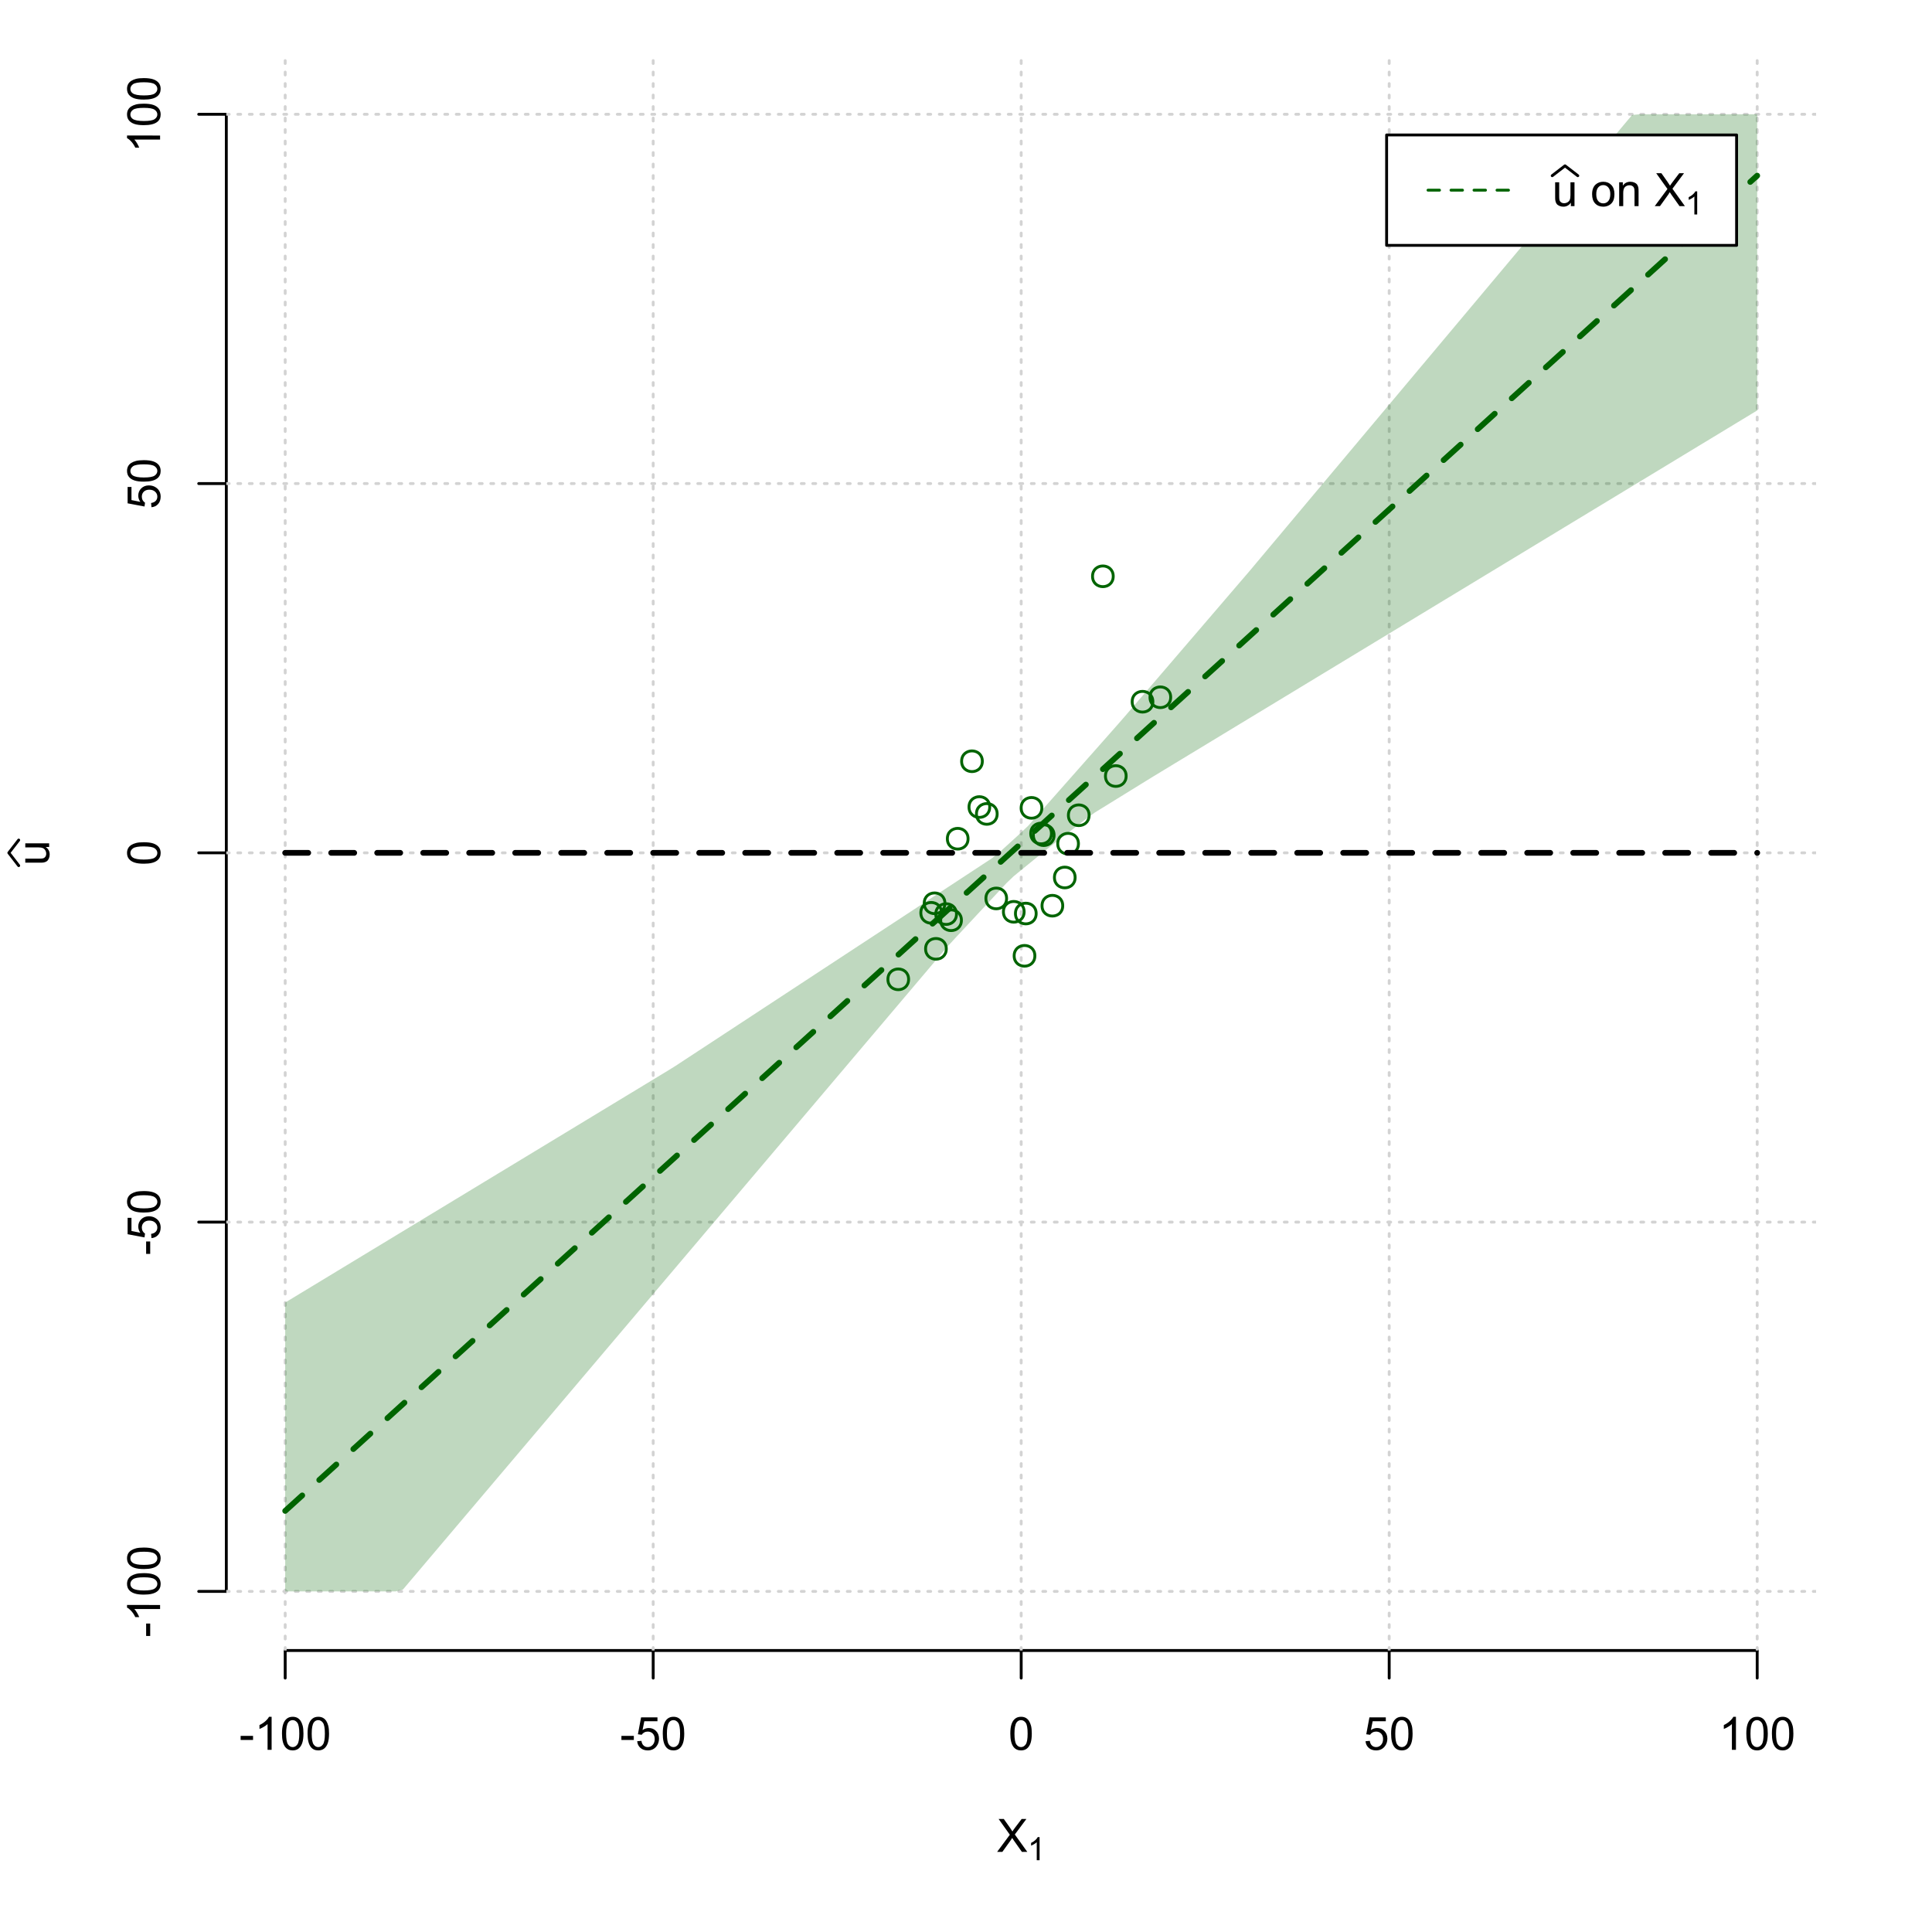 <?xml version="1.0" encoding="UTF-8"?>
<svg xmlns="http://www.w3.org/2000/svg" xmlns:xlink="http://www.w3.org/1999/xlink" width="504pt" height="504pt" viewBox="0 0 504 504" version="1.1">
<defs>
<g>
<symbol overflow="visible" id="glyph0-0">
<path style="stroke:none;" d="M 1.5 0 L 1.5 -7.5 L 7.5 -7.5 L 7.5 0 Z M 1.688 -0.188 L 7.312 -0.188 L 7.312 -7.312 L 1.688 -7.312 Z M 1.688 -0.188 "/>
</symbol>
<symbol overflow="visible" id="glyph0-1">
<path style="stroke:none;" d="M 0.055 0 L 3.375 -4.477 L 0.445 -8.59 L 1.797 -8.59 L 3.359 -6.387 C 3.68 -5.93 3.91 -5.578 4.047 -5.332 C 4.238 -5.645 4.465 -5.969 4.727 -6.312 L 6.457 -8.59 L 7.695 -8.59 L 4.676 -4.539 L 7.93 0 L 6.523 0 L 4.359 -3.062 C 4.238 -3.238 4.113 -3.43 3.984 -3.641 C 3.789 -3.324 3.652 -3.109 3.574 -2.992 L 1.418 0 Z M 0.055 0 "/>
</symbol>
<symbol overflow="visible" id="glyph0-2">
<path style="stroke:none;" d="M 0.383 -2.578 L 0.383 -3.641 L 3.621 -3.641 L 3.621 -2.578 Z M 0.383 -2.578 "/>
</symbol>
<symbol overflow="visible" id="glyph0-3">
<path style="stroke:none;" d="M 4.469 0 L 3.414 0 L 3.414 -6.719 C 3.16 -6.477 2.828 -6.234 2.414 -5.996 C 2 -5.75 1.629 -5.57 1.305 -5.449 L 1.305 -6.469 C 1.895 -6.742 2.41 -7.078 2.852 -7.477 C 3.293 -7.871 3.605 -8.254 3.789 -8.625 L 4.469 -8.625 Z M 4.469 0 "/>
</symbol>
<symbol overflow="visible" id="glyph0-4">
<path style="stroke:none;" d="M 0.5 -4.234 C 0.496 -5.246 0.602 -6.062 0.812 -6.688 C 1.02 -7.305 1.328 -7.785 1.742 -8.121 C 2.148 -8.457 2.668 -8.625 3.297 -8.625 C 3.758 -8.625 4.164 -8.531 4.512 -8.348 C 4.855 -8.16 5.141 -7.891 5.371 -7.543 C 5.594 -7.191 5.773 -6.766 5.906 -6.266 C 6.035 -5.762 6.098 -5.086 6.102 -4.234 C 6.098 -3.227 5.996 -2.414 5.789 -1.797 C 5.578 -1.176 5.266 -0.695 4.859 -0.359 C 4.445 -0.02 3.926 0.145 3.297 0.148 C 2.465 0.145 1.816 -0.148 1.348 -0.742 C 0.781 -1.457 0.496 -2.621 0.5 -4.234 Z M 1.582 -4.234 C 1.582 -2.824 1.746 -1.887 2.074 -1.418 C 2.402 -0.949 2.809 -0.715 3.297 -0.719 C 3.777 -0.715 4.184 -0.949 4.52 -1.422 C 4.848 -1.887 5.016 -2.824 5.016 -4.234 C 5.016 -5.648 4.848 -6.59 4.52 -7.055 C 4.184 -7.516 3.773 -7.746 3.289 -7.75 C 2.801 -7.746 2.414 -7.543 2.125 -7.137 C 1.762 -6.613 1.582 -5.645 1.582 -4.234 Z M 1.582 -4.234 "/>
</symbol>
<symbol overflow="visible" id="glyph0-5">
<path style="stroke:none;" d="M 0.5 -2.25 L 1.605 -2.344 C 1.684 -1.805 1.871 -1.398 2.176 -1.125 C 2.473 -0.852 2.836 -0.715 3.258 -0.719 C 3.766 -0.715 4.195 -0.906 4.547 -1.293 C 4.898 -1.672 5.074 -2.18 5.074 -2.82 C 5.074 -3.414 4.902 -3.891 4.566 -4.242 C 4.227 -4.59 3.785 -4.762 3.242 -4.766 C 2.898 -4.762 2.594 -4.684 2.32 -4.531 C 2.047 -4.375 1.832 -4.176 1.676 -3.93 L 0.688 -4.062 L 1.516 -8.473 L 5.789 -8.473 L 5.789 -7.465 L 2.359 -7.465 L 1.898 -5.156 C 2.414 -5.516 2.953 -5.695 3.523 -5.695 C 4.27 -5.695 4.902 -5.434 5.422 -4.914 C 5.934 -4.395 6.191 -3.727 6.195 -2.914 C 6.191 -2.133 5.965 -1.461 5.516 -0.898 C 4.961 -0.199 4.211 0.145 3.258 0.148 C 2.477 0.145 1.836 -0.07 1.344 -0.508 C 0.844 -0.941 0.562 -1.523 0.5 -2.25 Z M 0.5 -2.25 "/>
</symbol>
<symbol overflow="visible" id="glyph0-6">
<path style="stroke:none;" d="M 4.867 0 L 4.867 -0.914 C 4.379 -0.211 3.723 0.141 2.895 0.141 C 2.527 0.141 2.184 0.07 1.867 -0.07 C 1.547 -0.211 1.309 -0.387 1.156 -0.602 C 1 -0.812 0.895 -1.074 0.832 -1.383 C 0.785 -1.59 0.762 -1.918 0.766 -2.367 L 0.766 -6.223 L 1.82 -6.223 L 1.82 -2.773 C 1.816 -2.219 1.84 -1.848 1.887 -1.656 C 1.949 -1.379 2.09 -1.16 2.309 -1.004 C 2.523 -0.84 2.789 -0.762 3.105 -0.766 C 3.418 -0.762 3.715 -0.844 3.996 -1.008 C 4.273 -1.172 4.469 -1.391 4.586 -1.672 C 4.699 -1.949 4.758 -2.355 4.758 -2.891 L 4.758 -6.223 L 5.812 -6.223 L 5.812 0 Z M 4.867 0 "/>
</symbol>
<symbol overflow="visible" id="glyph0-7">
<path style="stroke:none;" d=""/>
</symbol>
<symbol overflow="visible" id="glyph0-8">
<path style="stroke:none;" d="M 0.398 -3.109 C 0.398 -4.262 0.719 -5.117 1.359 -5.672 C 1.895 -6.133 2.547 -6.363 3.316 -6.363 C 4.172 -6.363 4.871 -6.082 5.414 -5.52 C 5.953 -4.957 6.223 -4.184 6.227 -3.199 C 6.223 -2.398 6.102 -1.766 5.867 -1.309 C 5.625 -0.848 5.277 -0.492 4.82 -0.238 C 4.359 0.016 3.859 0.141 3.316 0.141 C 2.441 0.141 1.734 -0.137 1.203 -0.695 C 0.664 -1.254 0.398 -2.059 0.398 -3.109 Z M 1.484 -3.109 C 1.48 -2.309 1.656 -1.711 2.004 -1.32 C 2.348 -0.922 2.785 -0.727 3.316 -0.727 C 3.84 -0.727 4.273 -0.926 4.621 -1.324 C 4.969 -1.723 5.145 -2.328 5.145 -3.148 C 5.145 -3.914 4.969 -4.496 4.617 -4.895 C 4.266 -5.289 3.832 -5.488 3.316 -5.492 C 2.785 -5.488 2.348 -5.293 2.004 -4.898 C 1.656 -4.5 1.48 -3.902 1.484 -3.109 Z M 1.484 -3.109 "/>
</symbol>
<symbol overflow="visible" id="glyph0-9">
<path style="stroke:none;" d="M 0.789 0 L 0.789 -6.223 L 1.742 -6.223 L 1.742 -5.336 C 2.195 -6.02 2.855 -6.363 3.719 -6.363 C 4.09 -6.363 4.434 -6.293 4.754 -6.16 C 5.066 -6.023 5.305 -5.848 5.461 -5.633 C 5.617 -5.41 5.727 -5.152 5.789 -4.852 C 5.828 -4.656 5.848 -4.312 5.848 -3.828 L 5.848 0 L 4.793 0 L 4.793 -3.785 C 4.793 -4.215 4.75 -4.535 4.668 -4.75 C 4.586 -4.961 4.441 -5.129 4.234 -5.258 C 4.023 -5.383 3.777 -5.449 3.5 -5.449 C 3.047 -5.449 2.66 -5.305 2.332 -5.02 C 2.004 -4.734 1.84 -4.195 1.844 -3.398 L 1.844 0 Z M 0.789 0 "/>
</symbol>
<symbol overflow="visible" id="glyph1-0">
<path style="stroke:none;" d="M 1.051 0 L 1.051 -5.25 L 5.25 -5.25 L 5.25 0 Z M 1.18 -0.133 L 5.117 -0.133 L 5.117 -5.117 L 1.18 -5.117 Z M 1.18 -0.133 "/>
</symbol>
<symbol overflow="visible" id="glyph1-1">
<path style="stroke:none;" d="M 3.129 0 L 2.391 0 L 2.391 -4.703 C 2.211 -4.531 1.977 -4.363 1.691 -4.195 C 1.398 -4.023 1.141 -3.895 0.914 -3.812 L 0.914 -4.527 C 1.328 -4.719 1.688 -4.953 1.996 -5.234 C 2.305 -5.508 2.523 -5.777 2.652 -6.039 L 3.129 -6.039 Z M 3.129 0 "/>
</symbol>
<symbol overflow="visible" id="glyph2-0">
<path style="stroke:none;" d="M 0 -1.5 L -7.5 -1.5 L -7.5 -7.5 L 0 -7.5 Z M -0.188 -1.688 L -0.188 -7.312 L -7.312 -7.312 L -7.312 -1.688 Z M -0.188 -1.688 "/>
</symbol>
<symbol overflow="visible" id="glyph2-1">
<path style="stroke:none;" d="M 0 -4.867 L -0.914 -4.867 C -0.211 -4.379 0.141 -3.723 0.141 -2.895 C 0.141 -2.527 0.07 -2.184 -0.07 -1.867 C -0.211 -1.547 -0.387 -1.309 -0.598 -1.156 C -0.809 -1 -1.07 -0.895 -1.383 -0.832 C -1.59 -0.789 -1.918 -0.766 -2.367 -0.77 L -6.223 -0.77 L -6.223 -1.824 L -2.773 -1.824 C -2.219 -1.82 -1.848 -1.844 -1.656 -1.887 C -1.379 -1.949 -1.16 -2.09 -1.004 -2.309 C -0.84 -2.523 -0.762 -2.789 -0.766 -3.105 C -0.762 -3.418 -0.844 -3.715 -1.008 -3.996 C -1.172 -4.273 -1.391 -4.469 -1.672 -4.586 C -1.945 -4.699 -2.352 -4.758 -2.887 -4.758 L -6.223 -4.758 L -6.223 -5.812 L 0 -5.812 Z M 0 -4.867 "/>
</symbol>
<symbol overflow="visible" id="glyph2-2">
<path style="stroke:none;" d="M -2.578 -0.383 L -3.641 -0.383 L -3.641 -3.621 L -2.578 -3.621 Z M -2.578 -0.383 "/>
</symbol>
<symbol overflow="visible" id="glyph2-3">
<path style="stroke:none;" d="M 0 -4.469 L 0 -3.414 L -6.719 -3.418 C -6.477 -3.16 -6.234 -2.828 -5.996 -2.418 C -5.75 -2.004 -5.57 -1.633 -5.449 -1.309 L -6.469 -1.309 C -6.742 -1.895 -7.078 -2.41 -7.477 -2.852 C -7.871 -3.293 -8.254 -3.605 -8.625 -3.793 L -8.625 -4.473 Z M 0 -4.469 "/>
</symbol>
<symbol overflow="visible" id="glyph2-4">
<path style="stroke:none;" d="M -4.234 -0.5 C -5.246 -0.496 -6.062 -0.602 -6.688 -0.812 C -7.305 -1.02 -7.785 -1.328 -8.121 -1.742 C -8.457 -2.152 -8.625 -2.672 -8.625 -3.301 C -8.625 -3.758 -8.531 -4.164 -8.348 -4.512 C -8.16 -4.859 -7.891 -5.145 -7.543 -5.371 C -7.191 -5.594 -6.766 -5.773 -6.266 -5.906 C -5.762 -6.035 -5.086 -6.098 -4.234 -6.102 C -3.223 -6.098 -2.41 -5.996 -1.793 -5.789 C -1.176 -5.578 -0.695 -5.266 -0.359 -4.859 C -0.02 -4.445 0.145 -3.926 0.148 -3.297 C 0.145 -2.465 -0.148 -1.816 -0.742 -1.348 C -1.457 -0.781 -2.621 -0.496 -4.234 -0.5 Z M -4.234 -1.582 C -2.824 -1.582 -1.887 -1.746 -1.418 -2.074 C -0.949 -2.402 -0.715 -2.809 -0.719 -3.297 C -0.715 -3.777 -0.949 -4.184 -1.422 -4.52 C -1.887 -4.848 -2.824 -5.016 -4.234 -5.016 C -5.648 -5.016 -6.59 -4.848 -7.055 -4.52 C -7.516 -4.188 -7.746 -3.777 -7.75 -3.289 C -7.746 -2.801 -7.543 -2.414 -7.137 -2.129 C -6.613 -1.762 -5.645 -1.582 -4.234 -1.582 Z M -4.234 -1.582 "/>
</symbol>
<symbol overflow="visible" id="glyph2-5">
<path style="stroke:none;" d="M -2.25 -0.5 L -2.344 -1.605 C -1.805 -1.684 -1.398 -1.871 -1.125 -2.176 C -0.852 -2.473 -0.715 -2.836 -0.719 -3.258 C -0.715 -3.766 -0.906 -4.195 -1.293 -4.547 C -1.672 -4.898 -2.18 -5.074 -2.816 -5.074 C -3.414 -5.074 -3.891 -4.902 -4.242 -4.566 C -4.59 -4.227 -4.762 -3.785 -4.766 -3.242 C -4.762 -2.898 -4.684 -2.594 -4.531 -2.32 C -4.375 -2.047 -4.176 -1.832 -3.93 -1.676 L -4.062 -0.688 L -8.473 -1.52 L -8.473 -5.789 L -7.465 -5.789 L -7.465 -2.363 L -5.156 -1.898 C -5.516 -2.414 -5.695 -2.953 -5.695 -3.523 C -5.695 -4.27 -5.434 -4.902 -4.914 -5.422 C -4.395 -5.934 -3.727 -6.191 -2.91 -6.195 C -2.133 -6.191 -1.461 -5.965 -0.895 -5.516 C -0.199 -4.961 0.145 -4.211 0.148 -3.258 C 0.145 -2.477 -0.07 -1.836 -0.508 -1.344 C -0.941 -0.848 -1.523 -0.566 -2.25 -0.5 Z M -2.25 -0.5 "/>
</symbol>
</g>
<clipPath id="clip1">
  <path d="M 74 14.398 L 75 14.398 L 75 430.559 L 74 430.559 Z M 74 14.398 "/>
</clipPath>
<clipPath id="clip2">
  <path d="M 170 14.398 L 171 14.398 L 171 430.559 L 170 430.559 Z M 170 14.398 "/>
</clipPath>
<clipPath id="clip3">
  <path d="M 266 14.398 L 267 14.398 L 267 430.559 L 266 430.559 Z M 266 14.398 "/>
</clipPath>
<clipPath id="clip4">
  <path d="M 362 14.398 L 363 14.398 L 363 430.559 L 362 430.559 Z M 362 14.398 "/>
</clipPath>
<clipPath id="clip5">
  <path d="M 458 14.398 L 459 14.398 L 459 430.559 L 458 430.559 Z M 458 14.398 "/>
</clipPath>
<clipPath id="clip6">
  <path d="M 59.039 414 L 473.758 414 L 473.758 416 L 59.039 416 Z M 59.039 414 "/>
</clipPath>
<clipPath id="clip7">
  <path d="M 59.039 318 L 473.758 318 L 473.758 320 L 59.039 320 Z M 59.039 318 "/>
</clipPath>
<clipPath id="clip8">
  <path d="M 59.039 222 L 473.758 222 L 473.758 223 L 59.039 223 Z M 59.039 222 "/>
</clipPath>
<clipPath id="clip9">
  <path d="M 59.039 125 L 473.758 125 L 473.758 127 L 59.039 127 Z M 59.039 125 "/>
</clipPath>
<clipPath id="clip10">
  <path d="M 59.039 29 L 473.758 29 L 473.758 31 L 59.039 31 Z M 59.039 29 "/>
</clipPath>
</defs>
<g id="surface366">
<rect x="0" y="0" width="504" height="504" style="fill:rgb(100%,100%,100%);fill-opacity:1;stroke:none;"/>
<g style="fill:rgb(0%,0%,0%);fill-opacity:1;">
  <use xlink:href="#glyph0-1" x="260.062" y="483.102"/>
</g>
<g style="fill:rgb(0%,0%,0%);fill-opacity:1;">
  <use xlink:href="#glyph1-1" x="268.066" y="485.281"/>
</g>
<g style="fill:rgb(0%,0%,0%);fill-opacity:1;">
  <use xlink:href="#glyph2-1" x="12.82" y="225.816"/>
</g>
<path style="fill:none;stroke-width:0.75;stroke-linecap:round;stroke-linejoin:round;stroke:rgb(0%,0%,0%);stroke-opacity:1;stroke-miterlimit:10;" d="M 4.879 225.816 L 2.301 222.48 L 4.879 219.145 "/>
<path style="fill:none;stroke-width:0.75;stroke-linecap:round;stroke-linejoin:round;stroke:rgb(0%,0%,0%);stroke-opacity:1;stroke-miterlimit:10;" d="M 74.398 430.559 L 458.398 430.559 "/>
<path style="fill:none;stroke-width:0.75;stroke-linecap:round;stroke-linejoin:round;stroke:rgb(0%,0%,0%);stroke-opacity:1;stroke-miterlimit:10;" d="M 74.398 430.559 L 74.398 437.762 "/>
<path style="fill:none;stroke-width:0.75;stroke-linecap:round;stroke-linejoin:round;stroke:rgb(0%,0%,0%);stroke-opacity:1;stroke-miterlimit:10;" d="M 170.398 430.559 L 170.398 437.762 "/>
<path style="fill:none;stroke-width:0.75;stroke-linecap:round;stroke-linejoin:round;stroke:rgb(0%,0%,0%);stroke-opacity:1;stroke-miterlimit:10;" d="M 266.398 430.559 L 266.398 437.762 "/>
<path style="fill:none;stroke-width:0.75;stroke-linecap:round;stroke-linejoin:round;stroke:rgb(0%,0%,0%);stroke-opacity:1;stroke-miterlimit:10;" d="M 362.398 430.559 L 362.398 437.762 "/>
<path style="fill:none;stroke-width:0.75;stroke-linecap:round;stroke-linejoin:round;stroke:rgb(0%,0%,0%);stroke-opacity:1;stroke-miterlimit:10;" d="M 458.398 430.559 L 458.398 437.762 "/>
<g style="fill:rgb(0%,0%,0%);fill-opacity:1;">
  <use xlink:href="#glyph0-2" x="62.391" y="456.48"/>
  <use xlink:href="#glyph0-3" x="66.387" y="456.48"/>
  <use xlink:href="#glyph0-4" x="73.061" y="456.48"/>
  <use xlink:href="#glyph0-4" x="79.734" y="456.48"/>
</g>
<g style="fill:rgb(0%,0%,0%);fill-opacity:1;">
  <use xlink:href="#glyph0-2" x="161.727" y="456.48"/>
  <use xlink:href="#glyph0-5" x="165.723" y="456.48"/>
  <use xlink:href="#glyph0-4" x="172.396" y="456.48"/>
</g>
<g style="fill:rgb(0%,0%,0%);fill-opacity:1;">
  <use xlink:href="#glyph0-4" x="263.062" y="456.48"/>
</g>
<g style="fill:rgb(0%,0%,0%);fill-opacity:1;">
  <use xlink:href="#glyph0-5" x="355.727" y="456.48"/>
  <use xlink:href="#glyph0-4" x="362.4" y="456.48"/>
</g>
<g style="fill:rgb(0%,0%,0%);fill-opacity:1;">
  <use xlink:href="#glyph0-3" x="448.387" y="456.48"/>
  <use xlink:href="#glyph0-4" x="455.061" y="456.48"/>
  <use xlink:href="#glyph0-4" x="461.734" y="456.48"/>
</g>
<path style="fill:none;stroke-width:0.75;stroke-linecap:round;stroke-linejoin:round;stroke:rgb(0%,0%,0%);stroke-opacity:1;stroke-miterlimit:10;" d="M 59.039 415.148 L 59.039 29.812 "/>
<path style="fill:none;stroke-width:0.75;stroke-linecap:round;stroke-linejoin:round;stroke:rgb(0%,0%,0%);stroke-opacity:1;stroke-miterlimit:10;" d="M 59.039 415.148 L 51.84 415.148 "/>
<path style="fill:none;stroke-width:0.75;stroke-linecap:round;stroke-linejoin:round;stroke:rgb(0%,0%,0%);stroke-opacity:1;stroke-miterlimit:10;" d="M 59.039 318.812 L 51.84 318.812 "/>
<path style="fill:none;stroke-width:0.75;stroke-linecap:round;stroke-linejoin:round;stroke:rgb(0%,0%,0%);stroke-opacity:1;stroke-miterlimit:10;" d="M 59.039 222.48 L 51.84 222.48 "/>
<path style="fill:none;stroke-width:0.75;stroke-linecap:round;stroke-linejoin:round;stroke:rgb(0%,0%,0%);stroke-opacity:1;stroke-miterlimit:10;" d="M 59.039 126.148 L 51.84 126.148 "/>
<path style="fill:none;stroke-width:0.75;stroke-linecap:round;stroke-linejoin:round;stroke:rgb(0%,0%,0%);stroke-opacity:1;stroke-miterlimit:10;" d="M 59.039 29.812 L 51.84 29.812 "/>
<g style="fill:rgb(0%,0%,0%);fill-opacity:1;">
  <use xlink:href="#glyph2-2" x="41.762" y="427.156"/>
  <use xlink:href="#glyph2-3" x="41.762" y="423.16"/>
  <use xlink:href="#glyph2-4" x="41.762" y="416.486"/>
  <use xlink:href="#glyph2-4" x="41.762" y="409.812"/>
</g>
<g style="fill:rgb(0%,0%,0%);fill-opacity:1;">
  <use xlink:href="#glyph2-2" x="41.762" y="327.484"/>
  <use xlink:href="#glyph2-5" x="41.762" y="323.488"/>
  <use xlink:href="#glyph2-4" x="41.762" y="316.814"/>
</g>
<g style="fill:rgb(0%,0%,0%);fill-opacity:1;">
  <use xlink:href="#glyph2-4" x="41.762" y="225.816"/>
</g>
<g style="fill:rgb(0%,0%,0%);fill-opacity:1;">
  <use xlink:href="#glyph2-5" x="41.762" y="132.82"/>
  <use xlink:href="#glyph2-4" x="41.762" y="126.146"/>
</g>
<g style="fill:rgb(0%,0%,0%);fill-opacity:1;">
  <use xlink:href="#glyph2-3" x="41.762" y="39.824"/>
  <use xlink:href="#glyph2-4" x="41.762" y="33.15"/>
  <use xlink:href="#glyph2-4" x="41.762" y="26.477"/>
</g>
<g clip-path="url(#clip1)" clip-rule="nonzero">
<path style="fill:none;stroke-width:0.75;stroke-linecap:round;stroke-linejoin:round;stroke:rgb(82.745%,82.745%,82.745%);stroke-opacity:1;stroke-dasharray:0.75,2.25;stroke-miterlimit:10;" d="M 74.398 430.559 L 74.398 14.398 "/>
</g>
<g clip-path="url(#clip2)" clip-rule="nonzero">
<path style="fill:none;stroke-width:0.75;stroke-linecap:round;stroke-linejoin:round;stroke:rgb(82.745%,82.745%,82.745%);stroke-opacity:1;stroke-dasharray:0.75,2.25;stroke-miterlimit:10;" d="M 170.398 430.559 L 170.398 14.398 "/>
</g>
<g clip-path="url(#clip3)" clip-rule="nonzero">
<path style="fill:none;stroke-width:0.75;stroke-linecap:round;stroke-linejoin:round;stroke:rgb(82.745%,82.745%,82.745%);stroke-opacity:1;stroke-dasharray:0.75,2.25;stroke-miterlimit:10;" d="M 266.398 430.559 L 266.398 14.398 "/>
</g>
<g clip-path="url(#clip4)" clip-rule="nonzero">
<path style="fill:none;stroke-width:0.75;stroke-linecap:round;stroke-linejoin:round;stroke:rgb(82.745%,82.745%,82.745%);stroke-opacity:1;stroke-dasharray:0.75,2.25;stroke-miterlimit:10;" d="M 362.398 430.559 L 362.398 14.398 "/>
</g>
<g clip-path="url(#clip5)" clip-rule="nonzero">
<path style="fill:none;stroke-width:0.75;stroke-linecap:round;stroke-linejoin:round;stroke:rgb(82.745%,82.745%,82.745%);stroke-opacity:1;stroke-dasharray:0.75,2.25;stroke-miterlimit:10;" d="M 458.398 430.559 L 458.398 14.398 "/>
</g>
<g clip-path="url(#clip6)" clip-rule="nonzero">
<path style="fill:none;stroke-width:0.75;stroke-linecap:round;stroke-linejoin:round;stroke:rgb(82.745%,82.745%,82.745%);stroke-opacity:1;stroke-dasharray:0.75,2.25;stroke-miterlimit:10;" d="M 59.039 415.148 L 473.762 415.148 "/>
</g>
<g clip-path="url(#clip7)" clip-rule="nonzero">
<path style="fill:none;stroke-width:0.75;stroke-linecap:round;stroke-linejoin:round;stroke:rgb(82.745%,82.745%,82.745%);stroke-opacity:1;stroke-dasharray:0.75,2.25;stroke-miterlimit:10;" d="M 59.039 318.812 L 473.762 318.812 "/>
</g>
<g clip-path="url(#clip8)" clip-rule="nonzero">
<path style="fill:none;stroke-width:0.75;stroke-linecap:round;stroke-linejoin:round;stroke:rgb(82.745%,82.745%,82.745%);stroke-opacity:1;stroke-dasharray:0.75,2.25;stroke-miterlimit:10;" d="M 59.039 222.48 L 473.762 222.48 "/>
</g>
<g clip-path="url(#clip9)" clip-rule="nonzero">
<path style="fill:none;stroke-width:0.75;stroke-linecap:round;stroke-linejoin:round;stroke:rgb(82.745%,82.745%,82.745%);stroke-opacity:1;stroke-dasharray:0.75,2.25;stroke-miterlimit:10;" d="M 59.039 126.148 L 473.762 126.148 "/>
</g>
<g clip-path="url(#clip10)" clip-rule="nonzero">
<path style="fill:none;stroke-width:0.75;stroke-linecap:round;stroke-linejoin:round;stroke:rgb(82.745%,82.745%,82.745%);stroke-opacity:1;stroke-dasharray:0.75,2.25;stroke-miterlimit:10;" d="M 59.039 29.812 L 473.762 29.812 "/>
</g>
<path style=" stroke:none;fill-rule:nonzero;fill:rgb(0%,39.216%,0%);fill-opacity:0.251;" d="M 74.398 415.148 L 74.398 339.797 L 76.32 338.633 L 78.238 337.469 L 80.16 336.305 L 82.078 335.145 L 85.922 332.816 L 87.84 331.652 L 89.762 330.488 L 91.68 329.324 L 93.602 328.16 L 95.52 326.996 L 97.441 325.832 L 99.359 324.672 L 101.281 323.508 L 103.199 322.344 L 105.121 321.18 L 107.039 320.016 L 108.961 318.852 L 110.879 317.688 L 112.801 316.523 L 114.719 315.363 L 116.641 314.199 L 118.559 313.035 L 120.48 311.871 L 122.398 310.707 L 124.32 309.543 L 126.238 308.379 L 128.16 307.215 L 130.078 306.051 L 132 304.891 L 133.922 303.727 L 135.84 302.562 L 137.762 301.398 L 139.68 300.234 L 141.602 299.07 L 143.52 297.906 L 145.441 296.742 L 147.359 295.582 L 149.281 294.418 L 151.199 293.254 L 153.121 292.09 L 155.039 290.926 L 156.961 289.762 L 158.879 288.598 L 160.801 287.434 L 162.719 286.27 L 164.641 285.109 L 166.559 283.945 L 168.48 282.781 L 170.398 281.617 L 172.32 280.453 L 174.238 279.289 L 176.16 278.102 L 178.078 276.84 L 180 275.582 L 181.922 274.32 L 183.84 273.062 L 185.762 271.801 L 187.68 270.543 L 189.602 269.281 L 191.52 268.023 L 193.441 266.762 L 195.359 265.504 L 197.281 264.242 L 199.199 262.984 L 201.121 261.723 L 203.039 260.465 L 204.961 259.203 L 206.879 257.945 L 208.801 256.684 L 210.719 255.426 L 212.641 254.164 L 214.559 252.906 L 216.48 251.645 L 218.398 250.387 L 220.32 249.125 L 222.238 247.867 L 224.16 246.605 L 226.078 245.348 L 228 244.086 L 229.922 242.828 L 231.84 241.566 L 233.762 240.309 L 235.68 239.047 L 237.602 237.789 L 239.52 236.527 L 241.441 235.27 L 243.359 234.008 L 245.281 232.75 L 247.199 231.488 L 249.121 230.23 L 251.039 228.969 L 252.961 227.711 L 254.879 226.449 L 256.801 225.191 L 258.719 223.93 L 260.641 222.418 L 262.559 220.672 L 264.48 218.922 L 266.398 217.172 L 268.32 215.328 L 270.238 213.152 L 272.16 210.98 L 274.078 208.809 L 277.922 204.465 L 279.84 202.293 L 281.762 200.121 L 283.68 197.949 L 285.602 195.777 L 287.52 193.605 L 289.441 191.434 L 291.359 189.258 L 293.281 187.062 L 295.199 184.824 L 297.121 182.586 L 299.039 180.348 L 300.961 178.113 L 302.879 175.875 L 304.801 173.637 L 306.719 171.398 L 308.641 169.16 L 310.559 166.922 L 312.48 164.688 L 314.398 162.449 L 316.32 160.211 L 318.238 157.973 L 320.16 155.734 L 322.078 153.496 L 325.922 149.02 L 327.84 146.73 L 329.762 144.441 L 331.68 142.152 L 333.602 139.863 L 335.52 137.574 L 337.441 135.285 L 339.359 132.996 L 341.281 130.707 L 343.199 128.418 L 345.121 126.133 L 347.039 123.844 L 348.961 121.555 L 350.879 119.266 L 352.801 116.977 L 354.719 114.688 L 356.641 112.398 L 358.559 110.109 L 360.48 107.82 L 362.398 105.531 L 364.32 103.242 L 366.238 100.953 L 368.16 98.664 L 370.078 96.375 L 373.922 91.797 L 375.84 89.508 L 377.762 87.219 L 379.68 84.934 L 381.602 82.645 L 383.52 80.355 L 385.441 78.066 L 387.359 75.777 L 389.281 73.488 L 391.199 71.199 L 393.121 68.91 L 395.039 66.621 L 396.961 64.332 L 398.879 62.043 L 400.801 59.754 L 402.719 57.465 L 404.641 55.176 L 406.559 52.887 L 408.48 50.598 L 410.398 48.309 L 412.32 46.023 L 414.238 43.734 L 416.16 41.445 L 418.078 39.156 L 421.922 34.578 L 423.84 32.289 L 425.762 30 L 427.68 29.812 L 458.398 29.812 L 458.398 107.074 L 456.48 108.238 L 454.559 109.402 L 452.641 110.566 L 450.719 111.73 L 448.801 112.895 L 446.879 114.059 L 444.961 115.223 L 443.039 116.383 L 441.121 117.547 L 439.199 118.711 L 437.281 119.875 L 435.359 121.039 L 433.441 122.203 L 431.52 123.367 L 429.602 124.531 L 427.68 125.691 L 425.762 126.855 L 423.84 128.02 L 421.922 129.184 L 418.078 131.512 L 416.16 132.676 L 414.238 133.84 L 412.32 135.004 L 410.398 136.164 L 408.48 137.328 L 406.559 138.492 L 404.641 139.656 L 402.719 140.82 L 400.801 141.984 L 398.879 143.148 L 396.961 144.312 L 395.039 145.477 L 393.121 146.637 L 391.199 147.801 L 389.281 148.965 L 387.359 150.129 L 385.441 151.293 L 383.52 152.457 L 381.602 153.621 L 379.68 154.785 L 377.762 155.945 L 375.84 157.109 L 373.922 158.273 L 370.078 160.602 L 368.16 161.766 L 366.238 162.93 L 364.32 164.094 L 362.398 165.258 L 360.48 166.418 L 358.559 167.582 L 356.641 168.746 L 354.719 169.91 L 352.801 171.074 L 350.879 172.238 L 348.961 173.402 L 347.039 174.566 L 345.121 175.727 L 343.199 176.891 L 341.281 178.055 L 339.359 179.219 L 337.441 180.383 L 335.52 181.547 L 333.602 182.711 L 331.68 183.875 L 329.762 185.039 L 327.84 186.199 L 325.922 187.363 L 322.078 189.691 L 320.16 190.855 L 318.238 192.02 L 316.32 193.184 L 314.398 194.348 L 312.48 195.512 L 310.559 196.672 L 308.641 197.836 L 306.719 199 L 304.801 200.164 L 302.879 201.328 L 300.961 202.492 L 299.039 203.672 L 297.121 204.859 L 295.199 206.043 L 293.281 207.227 L 291.359 208.414 L 289.441 209.598 L 287.52 210.785 L 285.602 211.969 L 283.68 213.344 L 281.762 214.828 L 279.84 216.312 L 277.922 217.797 L 274.078 220.766 L 272.16 222.285 L 270.238 223.848 L 268.32 225.414 L 266.398 226.98 L 264.48 228.547 L 262.559 230.375 L 260.641 232.438 L 258.719 234.5 L 256.801 236.559 L 254.879 238.621 L 252.961 240.684 L 251.039 242.742 L 249.121 244.805 L 247.199 246.891 L 245.281 249.156 L 243.359 251.426 L 241.441 253.691 L 239.52 255.957 L 237.602 258.227 L 235.68 260.492 L 233.762 262.758 L 231.84 265.027 L 229.922 267.293 L 228 269.562 L 226.078 271.828 L 224.16 274.094 L 222.238 276.363 L 220.32 278.629 L 218.398 280.895 L 216.48 283.164 L 214.559 285.43 L 212.641 287.699 L 210.719 289.965 L 208.801 292.23 L 206.879 294.5 L 204.961 296.766 L 203.039 299.031 L 201.121 301.301 L 199.199 303.566 L 197.281 305.836 L 195.359 308.102 L 193.441 310.367 L 191.52 312.637 L 189.602 314.902 L 187.68 317.168 L 185.762 319.438 L 183.84 321.703 L 181.922 323.969 L 180 326.238 L 178.078 328.504 L 176.16 330.773 L 174.238 333.039 L 172.32 335.305 L 170.398 337.574 L 168.48 339.84 L 166.559 342.105 L 164.641 344.375 L 162.719 346.641 L 160.801 348.91 L 158.879 351.176 L 156.961 353.441 L 155.039 355.711 L 153.121 357.977 L 151.199 360.242 L 149.281 362.512 L 147.359 364.777 L 145.441 367.047 L 143.52 369.312 L 141.602 371.578 L 139.68 373.848 L 137.762 376.113 L 135.84 378.379 L 133.922 380.648 L 130.078 385.18 L 128.16 387.449 L 126.238 389.715 L 124.32 391.984 L 122.398 394.25 L 120.48 396.516 L 118.559 398.785 L 116.641 401.051 L 114.719 403.316 L 112.801 405.586 L 110.879 407.852 L 108.961 410.121 L 107.039 412.387 L 105.121 414.652 L 103.199 415.148 Z M 74.398 415.148 "/>
<path style="fill:none;stroke-width:0.75;stroke-linecap:round;stroke-linejoin:round;stroke:rgb(0%,39.216%,0%);stroke-opacity:1;stroke-miterlimit:10;" d="M 246.859 247.523 C 246.859 251.125 241.457 251.125 241.457 247.523 C 241.457 243.926 246.859 243.926 246.859 247.523 "/>
<path style="fill:none;stroke-width:0.75;stroke-linecap:round;stroke-linejoin:round;stroke:rgb(0%,39.216%,0%);stroke-opacity:1;stroke-miterlimit:10;" d="M 246.504 235.641 C 246.504 239.242 241.105 239.242 241.105 235.641 C 241.105 232.043 246.504 232.043 246.504 235.641 "/>
<path style="fill:none;stroke-width:0.75;stroke-linecap:round;stroke-linejoin:round;stroke:rgb(0%,39.216%,0%);stroke-opacity:1;stroke-miterlimit:10;" d="M 260.129 212.328 C 260.129 215.93 254.727 215.93 254.727 212.328 C 254.727 208.727 260.129 208.727 260.129 212.328 "/>
<path style="fill:none;stroke-width:0.75;stroke-linecap:round;stroke-linejoin:round;stroke:rgb(0%,39.216%,0%);stroke-opacity:1;stroke-miterlimit:10;" d="M 249.52 238.457 C 249.52 242.059 244.117 242.059 244.117 238.457 C 244.117 234.859 249.52 234.859 249.52 238.457 "/>
<path style="fill:none;stroke-width:0.75;stroke-linecap:round;stroke-linejoin:round;stroke:rgb(0%,39.216%,0%);stroke-opacity:1;stroke-miterlimit:10;" d="M 250.805 240.066 C 250.805 243.664 245.402 243.664 245.402 240.066 C 245.402 236.465 250.805 236.465 250.805 240.066 "/>
<path style="fill:none;stroke-width:0.75;stroke-linecap:round;stroke-linejoin:round;stroke:rgb(0%,39.216%,0%);stroke-opacity:1;stroke-miterlimit:10;" d="M 305.398 181.898 C 305.398 185.496 299.996 185.496 299.996 181.898 C 299.996 178.297 305.398 178.297 305.398 181.898 "/>
<path style="fill:none;stroke-width:0.75;stroke-linecap:round;stroke-linejoin:round;stroke:rgb(0%,39.216%,0%);stroke-opacity:1;stroke-miterlimit:10;" d="M 237.027 255.477 C 237.027 259.078 231.629 259.078 231.629 255.477 C 231.629 251.875 237.027 251.875 237.027 255.477 "/>
<path style="fill:none;stroke-width:0.75;stroke-linecap:round;stroke-linejoin:round;stroke:rgb(0%,39.216%,0%);stroke-opacity:1;stroke-miterlimit:10;" d="M 252.539 218.797 C 252.539 222.395 247.137 222.395 247.137 218.797 C 247.137 215.195 252.539 215.195 252.539 218.797 "/>
<path style="fill:none;stroke-width:0.75;stroke-linecap:round;stroke-linejoin:round;stroke:rgb(0%,39.216%,0%);stroke-opacity:1;stroke-miterlimit:10;" d="M 284.113 212.672 C 284.113 216.273 278.711 216.273 278.711 212.672 C 278.711 209.074 284.113 209.074 284.113 212.672 "/>
<path style="fill:none;stroke-width:0.75;stroke-linecap:round;stroke-linejoin:round;stroke:rgb(0%,39.216%,0%);stroke-opacity:1;stroke-miterlimit:10;" d="M 271.785 210.75 C 271.785 214.348 266.387 214.348 266.387 210.75 C 266.387 207.148 271.785 207.148 271.785 210.75 "/>
<path style="fill:none;stroke-width:0.75;stroke-linecap:round;stroke-linejoin:round;stroke:rgb(0%,39.216%,0%);stroke-opacity:1;stroke-miterlimit:10;" d="M 270.305 238.312 C 270.305 241.91 264.902 241.91 264.902 238.312 C 264.902 234.711 270.305 234.711 270.305 238.312 "/>
<path style="fill:none;stroke-width:0.75;stroke-linecap:round;stroke-linejoin:round;stroke:rgb(0%,39.216%,0%);stroke-opacity:1;stroke-miterlimit:10;" d="M 258.188 210.535 C 258.188 214.133 252.785 214.133 252.785 210.535 C 252.785 206.934 258.188 206.934 258.188 210.535 "/>
<path style="fill:none;stroke-width:0.75;stroke-linecap:round;stroke-linejoin:round;stroke:rgb(0%,39.216%,0%);stroke-opacity:1;stroke-miterlimit:10;" d="M 267.164 237.863 C 267.164 241.461 261.762 241.461 261.762 237.863 C 261.762 234.262 267.164 234.262 267.164 237.863 "/>
<path style="fill:none;stroke-width:0.75;stroke-linecap:round;stroke-linejoin:round;stroke:rgb(0%,39.216%,0%);stroke-opacity:1;stroke-miterlimit:10;" d="M 290.406 150.34 C 290.406 153.941 285.008 153.941 285.008 150.34 C 285.008 146.742 290.406 146.742 290.406 150.34 "/>
<path style="fill:none;stroke-width:0.75;stroke-linecap:round;stroke-linejoin:round;stroke:rgb(0%,39.216%,0%);stroke-opacity:1;stroke-miterlimit:10;" d="M 280.469 228.91 C 280.469 232.512 275.07 232.512 275.07 228.91 C 275.07 225.312 280.469 225.312 280.469 228.91 "/>
<path style="fill:none;stroke-width:0.75;stroke-linecap:round;stroke-linejoin:round;stroke:rgb(0%,39.216%,0%);stroke-opacity:1;stroke-miterlimit:10;" d="M 274.289 217.43 C 274.289 221.031 268.887 221.031 268.887 217.43 C 268.887 213.828 274.289 213.828 274.289 217.43 "/>
<path style="fill:none;stroke-width:0.75;stroke-linecap:round;stroke-linejoin:round;stroke:rgb(0%,39.216%,0%);stroke-opacity:1;stroke-miterlimit:10;" d="M 281.332 220.094 C 281.332 223.695 275.934 223.695 275.934 220.094 C 275.934 216.496 281.332 216.496 281.332 220.094 "/>
<path style="fill:none;stroke-width:0.75;stroke-linecap:round;stroke-linejoin:round;stroke:rgb(0%,39.216%,0%);stroke-opacity:1;stroke-miterlimit:10;" d="M 277.234 236.273 C 277.234 239.871 271.832 239.871 271.832 236.273 C 271.832 232.672 277.234 232.672 277.234 236.273 "/>
<path style="fill:none;stroke-width:0.75;stroke-linecap:round;stroke-linejoin:round;stroke:rgb(0%,39.216%,0%);stroke-opacity:1;stroke-miterlimit:10;" d="M 300.75 183.059 C 300.75 186.66 295.352 186.66 295.352 183.059 C 295.352 179.457 300.75 179.457 300.75 183.059 "/>
<path style="fill:none;stroke-width:0.75;stroke-linecap:round;stroke-linejoin:round;stroke:rgb(0%,39.216%,0%);stroke-opacity:1;stroke-miterlimit:10;" d="M 274.977 217.871 C 274.977 221.469 269.574 221.469 269.574 217.871 C 269.574 214.27 274.977 214.27 274.977 217.871 "/>
<path style="fill:none;stroke-width:0.75;stroke-linecap:round;stroke-linejoin:round;stroke:rgb(0%,39.216%,0%);stroke-opacity:1;stroke-miterlimit:10;" d="M 293.777 202.441 C 293.777 206.043 288.379 206.043 288.379 202.441 C 288.379 198.844 293.777 198.844 293.777 202.441 "/>
<path style="fill:none;stroke-width:0.75;stroke-linecap:round;stroke-linejoin:round;stroke:rgb(0%,39.216%,0%);stroke-opacity:1;stroke-miterlimit:10;" d="M 262.59 234.375 C 262.59 237.977 257.191 237.977 257.191 234.375 C 257.191 230.777 262.59 230.777 262.59 234.375 "/>
<path style="fill:none;stroke-width:0.75;stroke-linecap:round;stroke-linejoin:round;stroke:rgb(0%,39.216%,0%);stroke-opacity:1;stroke-miterlimit:10;" d="M 269.965 249.344 C 269.965 252.945 264.562 252.945 264.562 249.344 C 264.562 245.746 269.965 245.746 269.965 249.344 "/>
<path style="fill:none;stroke-width:0.75;stroke-linecap:round;stroke-linejoin:round;stroke:rgb(0%,39.216%,0%);stroke-opacity:1;stroke-miterlimit:10;" d="M 256.262 198.59 C 256.262 202.188 250.859 202.188 250.859 198.59 C 250.859 194.988 256.262 194.988 256.262 198.59 "/>
<path style="fill:none;stroke-width:0.75;stroke-linecap:round;stroke-linejoin:round;stroke:rgb(0%,39.216%,0%);stroke-opacity:1;stroke-miterlimit:10;" d="M 245.617 238.129 C 245.617 241.727 240.219 241.727 240.219 238.129 C 240.219 234.527 245.617 234.527 245.617 238.129 "/>
<path style="fill:none;stroke-width:1.5;stroke-linecap:round;stroke-linejoin:round;stroke:rgb(0%,0%,0%);stroke-opacity:1;stroke-dasharray:6,6;stroke-miterlimit:10;" d="M 74.398 222.48 L 458.398 222.48 "/>
<path style="fill:none;stroke-width:1.5;stroke-linecap:round;stroke-linejoin:round;stroke:rgb(0%,39.216%,0%);stroke-opacity:1;stroke-dasharray:6,6;stroke-miterlimit:10;" d="M 74.398 394.141 L 76.32 392.398 L 78.238 390.656 L 80.16 388.914 L 82.078 387.172 L 85.922 383.688 L 87.84 381.949 L 89.762 380.207 L 91.68 378.465 L 93.602 376.723 L 95.52 374.98 L 97.441 373.238 L 99.359 371.496 L 101.281 369.758 L 103.199 368.016 L 105.121 366.273 L 107.039 364.531 L 108.961 362.789 L 110.879 361.047 L 112.801 359.309 L 114.719 357.566 L 116.641 355.824 L 118.559 354.082 L 120.48 352.34 L 122.398 350.598 L 124.32 348.855 L 126.238 347.117 L 128.16 345.375 L 130.078 343.633 L 133.922 340.148 L 135.84 338.406 L 137.762 336.668 L 139.68 334.926 L 141.602 333.184 L 143.52 331.441 L 145.441 329.699 L 147.359 327.957 L 149.281 326.215 L 151.199 324.477 L 153.121 322.734 L 155.039 320.992 L 156.961 319.25 L 158.879 317.508 L 160.801 315.766 L 162.719 314.023 L 164.641 312.285 L 166.559 310.543 L 168.48 308.801 L 170.398 307.059 L 172.32 305.316 L 174.238 303.574 L 176.16 301.836 L 178.078 300.094 L 181.922 296.609 L 183.84 294.867 L 185.762 293.125 L 187.68 291.383 L 189.602 289.645 L 191.52 287.902 L 193.441 286.16 L 195.359 284.418 L 197.281 282.676 L 199.199 280.934 L 201.121 279.195 L 203.039 277.453 L 204.961 275.711 L 206.879 273.969 L 208.801 272.227 L 210.719 270.484 L 212.641 268.742 L 214.559 267.004 L 216.48 265.262 L 218.398 263.52 L 220.32 261.777 L 222.238 260.035 L 224.16 258.293 L 226.078 256.551 L 228 254.812 L 229.922 253.07 L 231.84 251.328 L 233.762 249.586 L 235.68 247.844 L 237.602 246.102 L 239.52 244.363 L 241.441 242.621 L 243.359 240.879 L 245.281 239.137 L 247.199 237.395 L 249.121 235.652 L 251.039 233.91 L 252.961 232.172 L 254.879 230.43 L 256.801 228.688 L 258.719 226.945 L 260.641 225.203 L 262.559 223.461 L 264.48 221.723 L 266.398 219.98 L 268.32 218.238 L 270.238 216.496 L 272.16 214.754 L 274.078 213.012 L 276 211.27 L 277.922 209.531 L 279.84 207.789 L 281.762 206.047 L 283.68 204.305 L 285.602 202.562 L 287.52 200.82 L 289.441 199.078 L 291.359 197.34 L 293.281 195.598 L 295.199 193.855 L 297.121 192.113 L 299.039 190.371 L 300.961 188.629 L 302.879 186.891 L 304.801 185.148 L 306.719 183.406 L 308.641 181.664 L 310.559 179.922 L 312.48 178.18 L 314.398 176.438 L 316.32 174.699 L 318.238 172.957 L 320.16 171.215 L 322.078 169.473 L 325.922 165.988 L 327.84 164.25 L 329.762 162.508 L 331.68 160.766 L 333.602 159.023 L 335.52 157.281 L 337.441 155.539 L 339.359 153.797 L 341.281 152.059 L 343.199 150.316 L 345.121 148.574 L 347.039 146.832 L 348.961 145.09 L 350.879 143.348 L 352.801 141.605 L 354.719 139.867 L 356.641 138.125 L 358.559 136.383 L 360.48 134.641 L 362.398 132.898 L 364.32 131.156 L 366.238 129.418 L 368.16 127.676 L 370.078 125.934 L 373.922 122.449 L 375.84 120.707 L 377.762 118.965 L 379.68 117.227 L 381.602 115.484 L 383.52 113.742 L 385.441 112 L 387.359 110.258 L 389.281 108.516 L 391.199 106.777 L 393.121 105.035 L 395.039 103.293 L 396.961 101.551 L 398.879 99.809 L 400.801 98.066 L 402.719 96.324 L 404.641 94.586 L 406.559 92.844 L 408.48 91.102 L 410.398 89.359 L 412.32 87.617 L 414.238 85.875 L 416.16 84.133 L 418.078 82.395 L 421.922 78.91 L 423.84 77.168 L 425.762 75.426 L 427.68 73.684 L 429.602 71.945 L 431.52 70.203 L 433.441 68.461 L 435.359 66.719 L 437.281 64.977 L 439.199 63.234 L 441.121 61.492 L 443.039 59.754 L 444.961 58.012 L 446.879 56.27 L 448.801 54.527 L 450.719 52.785 L 452.641 51.043 L 454.559 49.305 L 456.48 47.562 L 458.398 45.82 "/>
<path style="fill-rule:nonzero;fill:rgb(100%,100%,100%);fill-opacity:1;stroke-width:0.75;stroke-linecap:round;stroke-linejoin:round;stroke:rgb(0%,0%,0%);stroke-opacity:1;stroke-miterlimit:10;" d="M 361.727 35.207 L 453.027 35.207 L 453.027 64.008 L 361.727 64.008 Z M 361.727 35.207 "/>
<path style="fill:none;stroke-width:0.75;stroke-linecap:round;stroke-linejoin:round;stroke:rgb(0%,39.216%,0%);stroke-opacity:1;stroke-dasharray:3,3;stroke-miterlimit:10;" d="M 372.523 49.609 L 394.125 49.609 "/>
<g style="fill:rgb(0%,0%,0%);fill-opacity:1;">
  <use xlink:href="#glyph0-6" x="404.926" y="53.777"/>
</g>
<path style="fill:none;stroke-width:0.75;stroke-linecap:round;stroke-linejoin:round;stroke:rgb(0%,0%,0%);stroke-opacity:1;stroke-miterlimit:10;" d="M 404.926 45.836 L 408.262 43.262 L 411.598 45.836 "/>
<g style="fill:rgb(0%,0%,0%);fill-opacity:1;">
  <use xlink:href="#glyph0-7" x="411.598" y="53.777"/>
  <use xlink:href="#glyph0-8" x="414.932" y="53.777"/>
  <use xlink:href="#glyph0-9" x="421.605" y="53.777"/>
  <use xlink:href="#glyph0-7" x="428.279" y="53.777"/>
</g>
<g style="fill:rgb(0%,0%,0%);fill-opacity:1;">
  <use xlink:href="#glyph0-1" x="431.613" y="53.777"/>
</g>
<g style="fill:rgb(0%,0%,0%);fill-opacity:1;">
  <use xlink:href="#glyph1-1" x="439.617" y="55.957"/>
</g>
<g style="fill:rgb(0%,0%,0%);fill-opacity:1;">
  <use xlink:href="#glyph0-7" x="444.289" y="53.777"/>
</g>
</g>
</svg>
